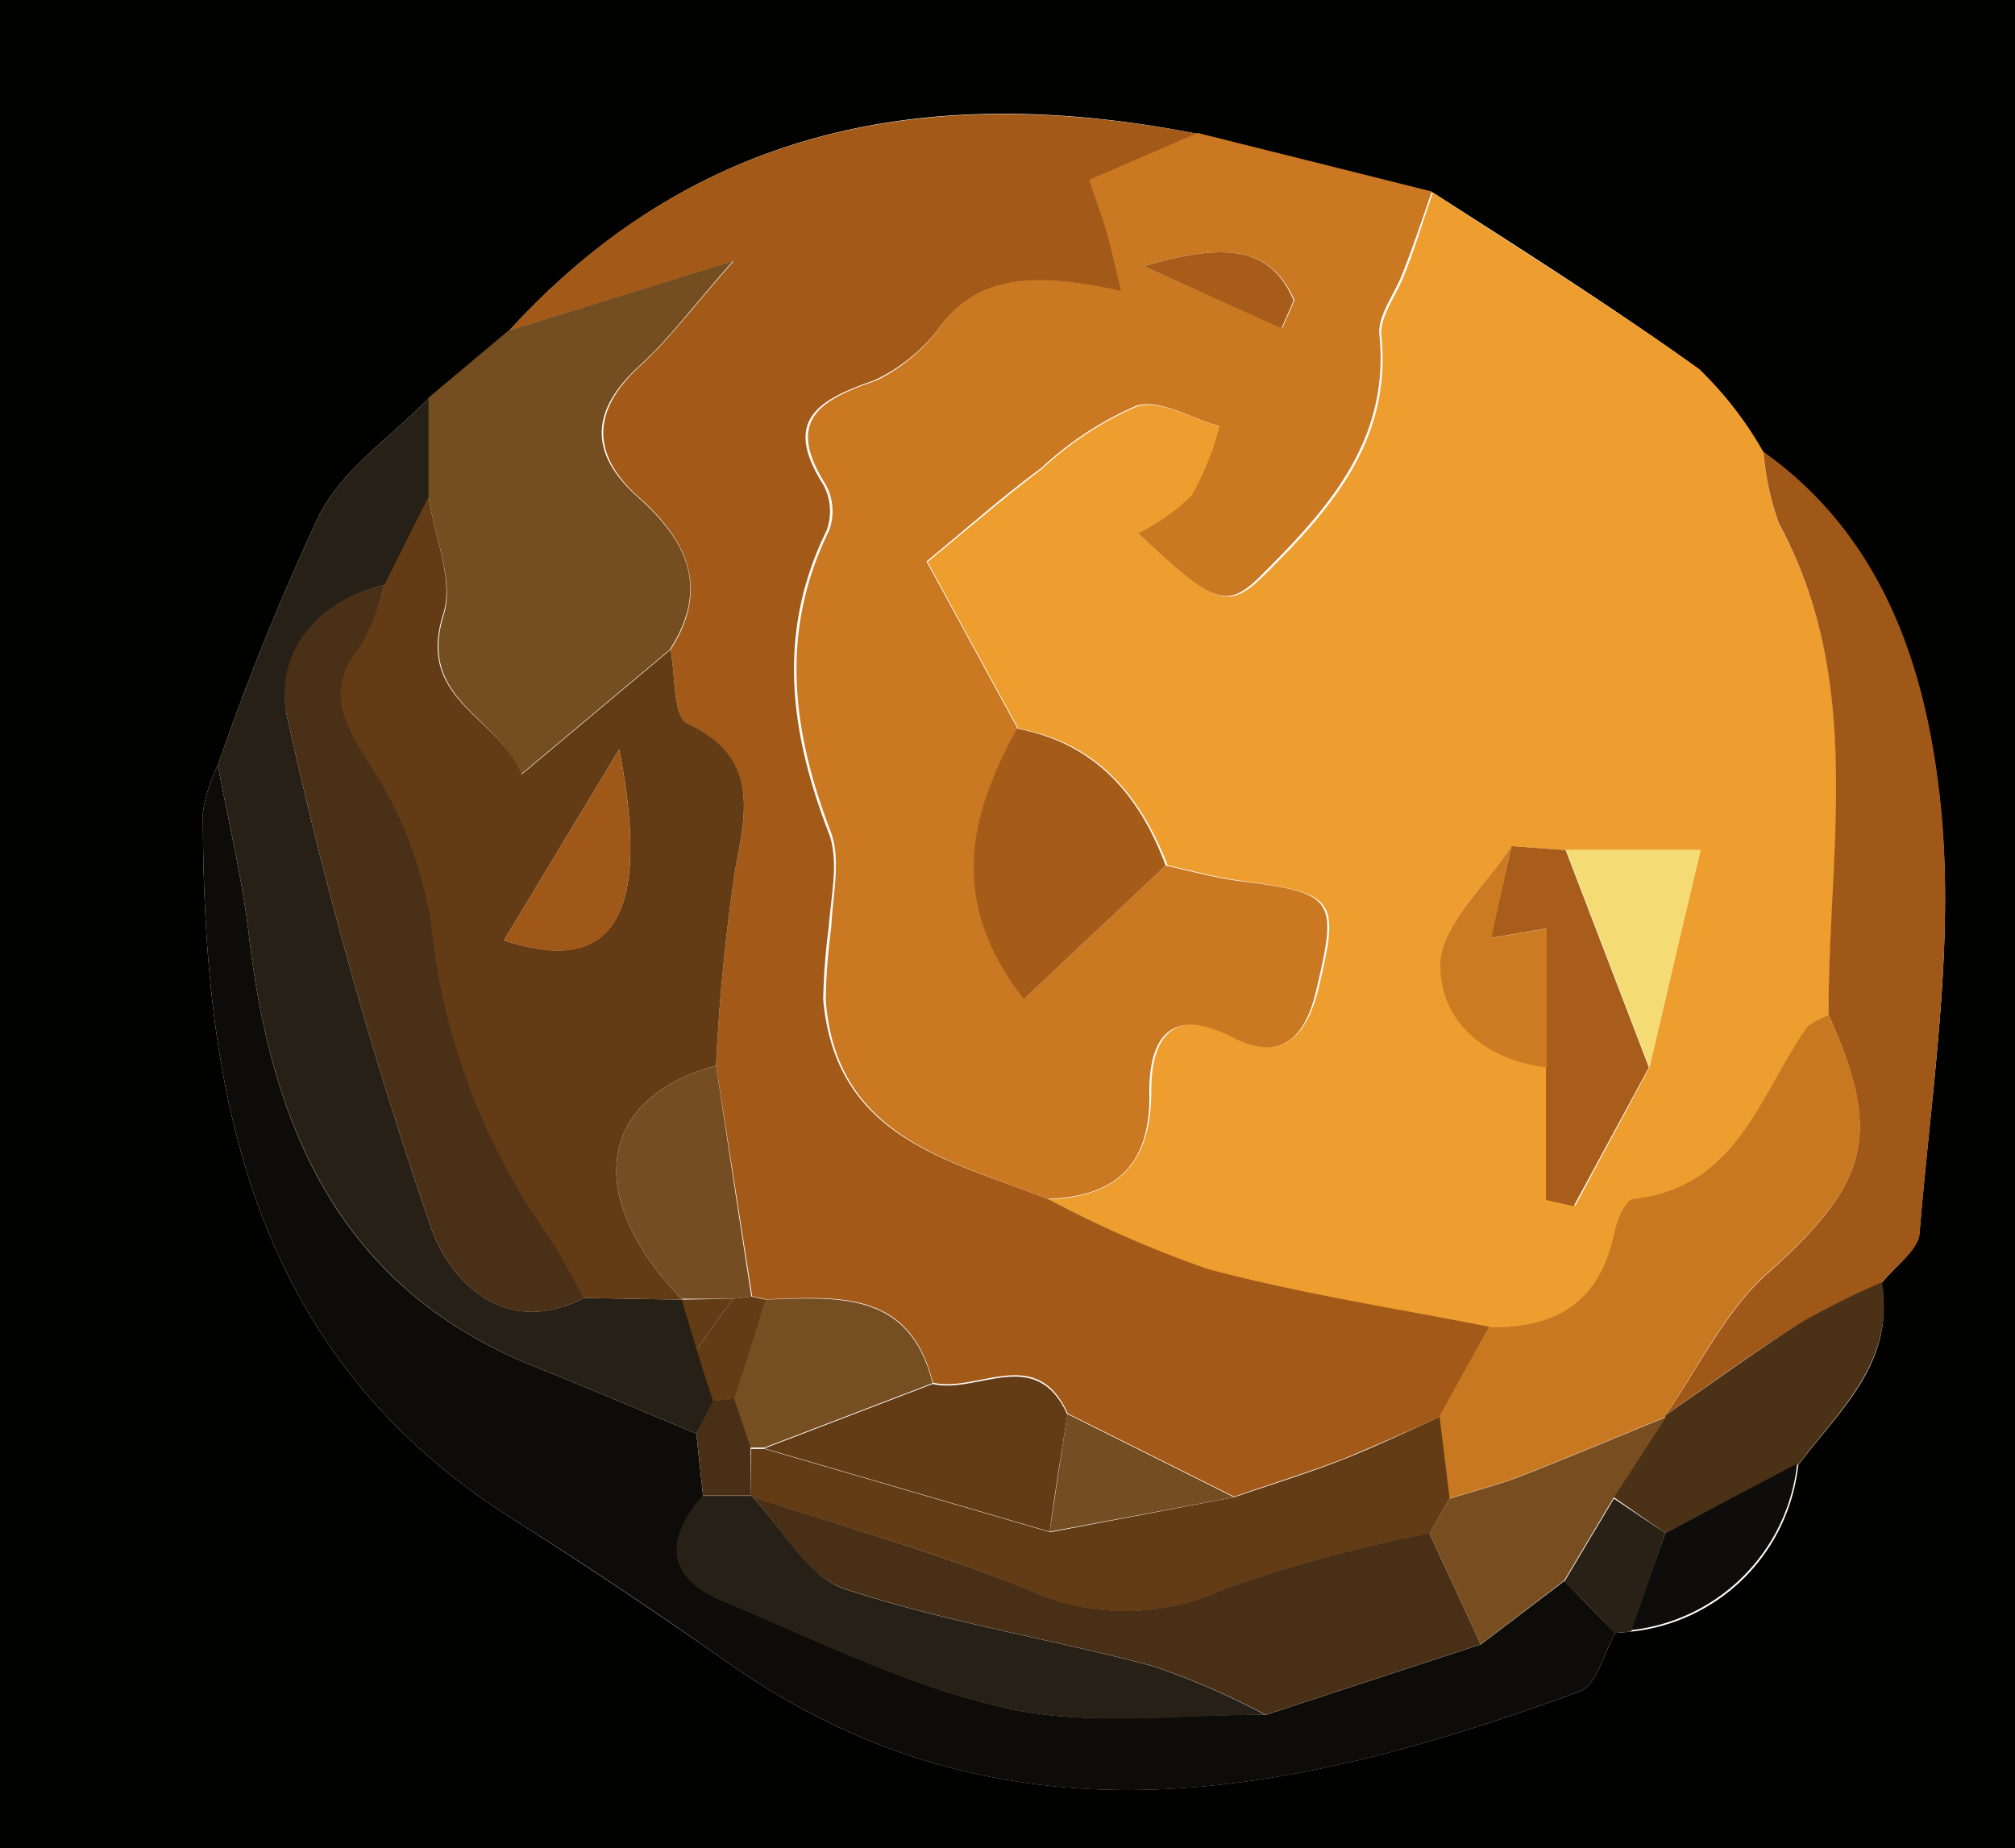 <svg xmlns="http://www.w3.org/2000/svg" viewBox="0 0 72.6 66.6"><defs><style>.cls-1{fill:#010100;}.cls-2{fill:#ee9d2f;}.cls-3{fill:#a35a18;}.cls-4{fill:#ca7822;}.cls-5{fill:#0e0c09;}.cls-6{fill:#a05818;}.cls-7{fill:#272016;}.cls-8{fill:#744d21;}.cls-9{fill:#4b3115;}.cls-10{fill:#0f0d0b;}.cls-11{fill:#292116;}.cls-12{fill:#c97822;}.cls-13{fill:#a65c19;}.cls-14{fill:#a85e1a;}.cls-15{fill:#f4db73;}.cls-16{fill:#cc7b23;}.cls-17{fill:#633b14;}.cls-18{fill:#633b15;}.cls-19{fill:#754d22;}.cls-20{fill:#754e22;}.cls-21{fill:#744d22;}.cls-22{fill:#a75d19;}.cls-23{fill:#482f15;}.cls-24{fill:#784e21;}.cls-25{fill:#4a3016;}</style></defs><g id="Layer_2" data-name="Layer 2"><g id="Layer_1-2" data-name="Layer 1"><path class="cls-1" d="M72.6,66.6H0V0H72.6ZM58.79,58.79a6.76,6.76,0,0,0,6-6c1.5-2,3.5-3.68,3-6.55.48-.61,1.32-1.19,1.37-1.83.41-5,1.25-10.14.78-15.11s-2-9.8-6.41-13a13.12,13.12,0,0,0-2.32-3C58.11,11.07,54.84,9,51.63,6.94L43.19,4.83c-9.48-1.86-18-.41-24.85,7.09l-2.87,2.41c-1.34,1.38-3.08,2.54-3.94,4.17a92,92,0,0,0-3.68,9.07,5.89,5.89,0,0,0-.54,1.7C7.31,39.36,9,48.74,18.44,54.71q3.91,2.48,7.7,5.14c10,7.09,20.39,4.9,30.77,1.1.61-.22.87-1.38,1.29-2.11Z"/><path class="cls-2" d="M51.63,6.94c3.21,2.1,6.48,4.13,9.59,6.36a13.12,13.12,0,0,1,2.32,3,9.85,9.85,0,0,0,.56,2.6c3.08,5.66,1.82,11.73,1.78,17.69-.26.15-.6.24-.76.46-1.7,2.42-2.49,5.76-6.24,6.16-.28,0-.6.78-.69,1.24-.5,2.5-2.12,3.44-4.51,3.38-3.39-.67-6.82-1.19-10.15-2.08a40.37,40.37,0,0,1-5.78-2.53c2.51-.09,3.73-1.28,3.73-3.91,0-1.86.72-3.11,3-1.94,1.63.85,2.53.11,3-1.64.8-3.35.71-3.53-2.8-4-.88-.12-1.74-.36-2.61-.55-1-2.55-2.55-4.41-5.38-4.93l-3.27-6c1.45-1.19,2.76-2.32,4.13-3.36a12,12,0,0,1,3.43-2.25c.84-.25,2,.46,3,.74a10.16,10.16,0,0,1-1,2.49A7.07,7.07,0,0,1,41,19.21c2.83,2.62,3.24,2.82,4.62,1.45,2.35-2.34,4.53-4.81,4.15-8.56-.07-.7.56-1.47.84-2.23C51,8.9,51.28,7.92,51.63,6.94Zm7.8,31.52,1.83-7.83H56.41l-1.95-.14c-.9,1.38-2.47,2.74-2.53,4.15-.08,2.07,1.54,3.53,3.83,3.8v4.78l1,.22Z"/><path class="cls-3" d="M37.75,43.2a40.37,40.37,0,0,0,5.78,2.53c3.33.89,6.76,1.41,10.14,2.08l-1.8,3.25c-1.13.5-2.25,1-3.4,1.48-1.32.51-2.68.93-4,1.39l-6-3c-1.13-2.52-3.24-.73-4.86-1.11-.83-3.37-3.47-3.09-6-3l-.51-.11L25.8,38.4a69.06,69.06,0,0,1,.69-7.07c.42-2.19.83-4-1.73-5.27-.51-.25-.42-1.73-.6-2.65,1.42-2.2.6-3.94-1.14-5.49s-1.71-3.15.08-4.77c1-.92,1.85-2.06,3.33-3.74l-8.09,2.51C25.16,4.42,33.71,3,43.19,4.83L39.28,6.52c.23.7.47,1.34.66,2s.31,1.24.49,2C37,9.7,35.24,10.12,34,11.6a6.3,6.3,0,0,1-2.49,2.1c-2,.7-3.34,1.41-1.85,3.76a2,2,0,0,1,.12,1.66c-1.8,3.67-1.33,7.24.08,10.9.38,1,.08,2.25,0,3.39a22.93,22.93,0,0,0-.2,2.6C30.1,41,34.18,41.8,37.75,43.2Z"/><path class="cls-4" d="M37.75,43.2c-3.57-1.4-7.65-2.25-8-7.19a22.93,22.93,0,0,1,.2-2.6c.05-1.14.35-2.4,0-3.39-1.41-3.66-1.88-7.23-.08-10.9a2,2,0,0,0-.12-1.66c-1.49-2.35-.17-3.06,1.85-3.76A6.3,6.3,0,0,0,34,11.6c1.2-1.48,2.92-1.9,6.39-1.12-.18-.74-.32-1.37-.49-2s-.43-1.28-.66-2l3.91-1.69,8.44,2.11c-.35,1-.68,2-1.05,2.93-.28.76-.91,1.53-.84,2.23.38,3.75-1.8,6.22-4.15,8.56C44.21,22,43.8,21.83,41,19.21a7.07,7.07,0,0,0,1.94-1.36,10.16,10.16,0,0,0,1-2.49c-1-.28-2.16-1-3-.74a12,12,0,0,0-3.43,2.25c-1.37,1-2.68,2.17-4.13,3.36l3.27,6c-1.68,3.1-2.52,6.19.26,9.75L42,31.19c.87.19,1.73.43,2.61.55,3.51.44,3.6.62,2.8,4-.42,1.75-1.32,2.49-3,1.64-2.27-1.17-3,.08-3,1.94C41.48,41.92,40.26,43.11,37.75,43.2ZM41.2,9.59l5,2.23.44-1C45.78,8.86,44.13,8.74,41.2,9.59Z"/><path class="cls-5" d="M58.2,58.84c-.42.73-.68,1.89-1.29,2.11-10.38,3.8-20.75,6-30.77-1.1q-3.78-2.67-7.7-5.14C9,48.74,7.31,39.36,7.31,29.27a5.89,5.89,0,0,1,.54-1.7c.38,2.05.88,4.08,1.12,6.14.81,6.95,3.29,12.73,10.31,15.54,1.95.78,3.87,1.6,5.81,2.41l.24,2.24C24,55.44,24,56.82,26,57.66c3.39,1.41,6.74,3.11,10.28,3.89,3,.67,6.21.2,9.33.24l7.75-2.54,3-2.28Z"/><path class="cls-6" d="M65.88,36.57c0-6,1.3-12-1.78-17.69a9.85,9.85,0,0,1-.56-2.6c4.46,3.17,5.95,8.1,6.41,13s-.37,10.07-.78,15.11c0,.64-.89,1.22-1.37,1.83a29.67,29.67,0,0,0-2.88,1.43C63.24,48.68,61.63,49.86,60,51c1.21-1.72,2.15-3.75,3.68-5.11C67.29,42.67,67.86,40.92,65.88,36.57Z"/><path class="cls-7" d="M25.09,51.66c-1.94-.81-3.86-1.63-5.81-2.41-7-2.81-9.5-8.59-10.31-15.54-.24-2.06-.74-4.09-1.12-6.14a92,92,0,0,1,3.68-9.07c.86-1.63,2.6-2.79,3.94-4.17l0,3.57-1.59,3.17c-2.57.6-4,2.61-3.52,4.82a166.93,166.93,0,0,0,5.18,18.37c.65,1.84,2.6,4,5.5,2.51l3.57.06h0c.18.6.36,1.2.53,1.8l.6,1.85Z"/><path class="cls-8" d="M15.44,17.9l0-3.57,2.87-2.41,8.09-2.51c-1.48,1.68-2.31,2.82-3.33,3.74-1.79,1.62-1.89,3.16-.08,4.77s2.56,3.29,1.14,5.49l-5.37,4.5C18,25.79,15,25.25,16,22.12,16.36,20.89,15.65,19.32,15.44,17.9Z"/><path class="cls-9" d="M60,51c1.64-1.13,3.25-2.31,4.93-3.37a29.67,29.67,0,0,1,2.88-1.43c.47,2.87-1.53,4.59-3,6.55L60,55.24l-1.87-1.3L60,51.05Z"/><path class="cls-10" d="M60,55.24l4.75-2.5a6.76,6.76,0,0,1-6,6Z"/><path class="cls-11" d="M60,55.24l-1.23,3.55-.59.05C57.59,58.22,57,57.6,56.36,57c.59-1,1.19-2,1.79-3Z"/><path class="cls-12" d="M65.88,36.57c2,4.35,1.41,6.1-2.21,9.31C62.14,47.24,61.2,49.27,60,51l0,.06c-1.76.72-3.51,1.46-5.28,2.15-.82.31-1.68.53-2.52.79l-.36-2.93,1.8-3.25c2.4.06,4-.88,4.52-3.38.09-.46.41-1.21.69-1.24,3.75-.4,4.54-3.74,6.24-6.16C65.28,36.81,65.62,36.72,65.88,36.57Z"/><path class="cls-13" d="M42,31.19,36.89,36c-2.78-3.56-1.94-6.65-.26-9.75C39.46,26.78,41.05,28.64,42,31.19Z"/><path class="cls-14" d="M54.46,30.49l1.95.14,3,7.83-2.71,5-1-.22V33.46l-2,.34Z"/><path class="cls-15" d="M59.43,38.46l-3-7.83h4.85C60.6,33.47,60,36,59.43,38.46Z"/><path class="cls-16" d="M54.46,30.49l-.73,3.31,2-.34v5c-2.29-.27-3.91-1.73-3.83-3.8C52,33.23,53.56,31.87,54.46,30.49Z"/><path class="cls-17" d="M15.44,17.9c.21,1.42.92,3,.53,4.22-1,3.13,2,3.67,2.82,5.79l5.37-4.5c.18.92.09,2.4.6,2.65,2.56,1.23,2.15,3.08,1.73,5.27a69.06,69.06,0,0,0-.69,7.07c-4.28,1.15-4.8,4.74-1.22,8.43L21,46.77c-.45-.77-.84-1.57-1.34-2.3A23.69,23.69,0,0,1,15.51,33.4a14.36,14.36,0,0,0-2.25-5.9c-1-1.53-1.56-2.67-.29-4.25a7.84,7.84,0,0,0,.88-2.18ZM22.31,27l-4.15,6.88C22.1,35.2,23.48,33,22.31,27Z"/><path class="cls-18" d="M51.87,51.06,52.23,54l-.73,1.26a51.49,51.49,0,0,0-7.37,2,8.46,8.46,0,0,1-7.16,0c-3.18-1.33-6.56-2.23-9.86-3.31l-.05,0,0-1.74h.5l10.28,3,6.63-1.26c1.34-.46,2.7-.88,4-1.39C49.62,52.1,50.74,51.56,51.87,51.06Z"/><path class="cls-17" d="M37.82,55.19l-10.28-3,6.06-2.32c1.62.38,3.73-1.41,4.86,1.11C38.24,52.36,38,53.78,37.82,55.19Z"/><path class="cls-19" d="M24.58,46.83C21,43.14,21.52,39.55,25.8,38.4c.42,2.77.84,5.55,1.27,8.32l-.67.08-1.84,0Z"/><path class="cls-20" d="M33.6,49.84l-6.06,2.32H27c-.2-.59-.39-1.17-.59-1.75l1.13-3.58C30.13,46.75,32.77,46.47,33.6,49.84Z"/><path class="cls-21" d="M37.82,55.19c.21-1.41.42-2.83.64-4.24l6,3Z"/><path class="cls-17" d="M27.58,46.83c-.37,1.2-.75,2.39-1.13,3.58l-.76.07c-.2-.62-.4-1.23-.59-1.85l1.3-1.83.67-.08Z"/><path class="cls-22" d="M41.2,9.59c2.93-.85,4.58-.73,5.41,1.24l-.44,1Z"/><path class="cls-23" d="M27.11,53.94c3.3,1.08,6.68,2,9.86,3.31a8.46,8.46,0,0,0,7.16,0,51.49,51.49,0,0,1,7.37-2c.62,1.34,1.24,2.67,1.85,4L45.6,61.79a26.82,26.82,0,0,0-4-1.74c-3.72-1-7.55-1.6-11.19-2.81C29.07,56.8,28.19,55.08,27.11,53.94Z"/><path class="cls-7" d="M27.11,53.94c1.08,1.14,2,2.86,3.28,3.3,3.64,1.21,7.47,1.81,11.19,2.81a26.82,26.82,0,0,1,4,1.74c-3.12,0-6.35.43-9.33-.24-3.54-.78-6.89-2.48-10.28-3.89-2-.84-2-2.22-.66-3.76h1.73Z"/><path class="cls-24" d="M53.35,59.25c-.61-1.33-1.23-2.66-1.85-4L52.23,54c.84-.26,1.7-.48,2.52-.79,1.77-.69,3.52-1.43,5.28-2.15l-1.88,2.89c-.6,1-1.2,2-1.79,3Z"/><path class="cls-23" d="M27.06,53.89H25.33l-.24-2.24.6-1.18.76-.07c.2.58.39,1.16.59,1.75C27.05,52.73,27.05,53.31,27.06,53.89Z"/><path class="cls-25" d="M13.85,21.07A7.84,7.84,0,0,1,13,23.25c-1.27,1.58-.68,2.72.29,4.25a14.36,14.36,0,0,1,2.25,5.9,23.69,23.69,0,0,0,4.16,11.07c.5.73.89,1.53,1.34,2.3-2.9,1.5-4.85-.67-5.5-2.51a166.93,166.93,0,0,1-5.18-18.37C9.83,23.68,11.28,21.67,13.85,21.07Z"/><path class="cls-18" d="M26.4,46.8l-1.3,1.83-.54-1.8Z"/><path class="cls-6" d="M22.31,27c1.17,6-.21,8.23-4.15,6.88Z"/></g></g></svg>